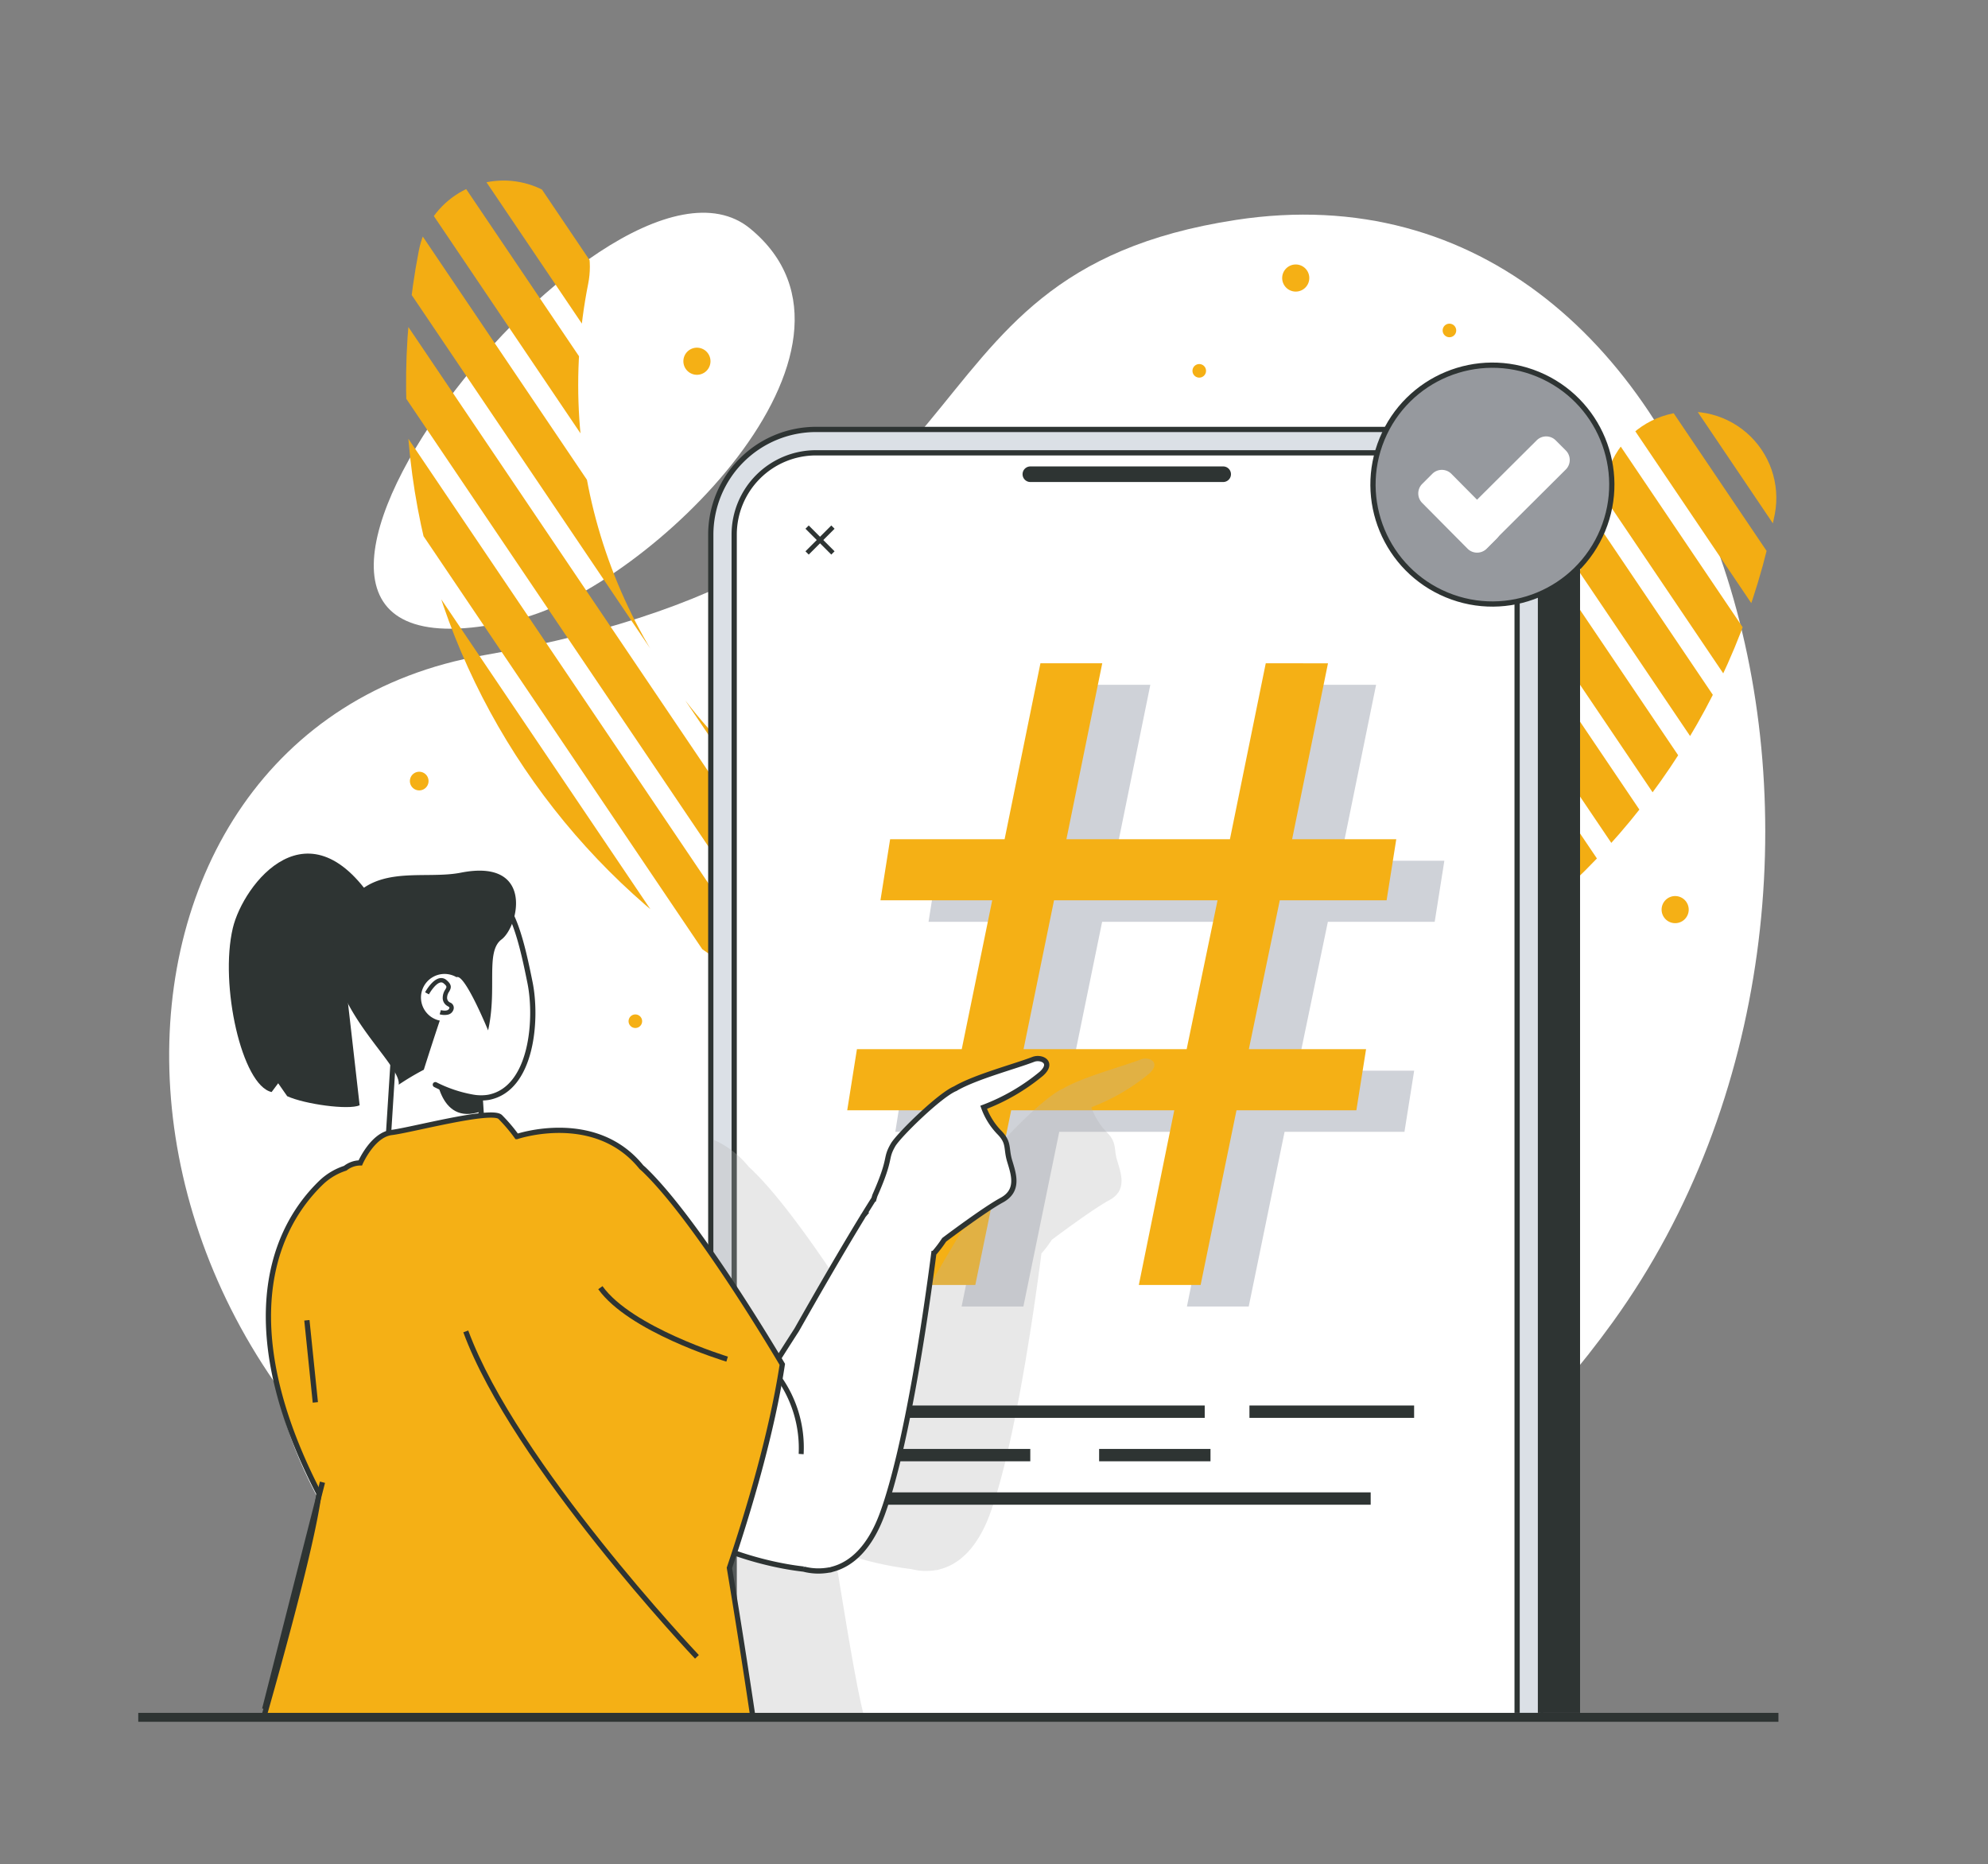 <svg xmlns="http://www.w3.org/2000/svg" xmlns:xlink="http://www.w3.org/1999/xlink" width="379.598" height="355.939" viewBox="0 0 379.598 355.939">
  <rect x="0" y="0" width="379.598" height="355.939" fill="#808080" stroke="none"/>
  <defs>
    <clipPath id="clip-path">
      <rect id="Rectángulo_320" data-name="Rectángulo 320" width="379.598" height="355.939" transform="translate(0 128)" fill="none"/>
    </clipPath>
    <clipPath id="clip-path-2">
      <rect id="Rectángulo_303" data-name="Rectángulo 303" width="379.598" height="349.939" transform="translate(0 129)" fill="none"/>
    </clipPath>
    <clipPath id="clip-path-3">
      <path id="Trazado_1318" data-name="Trazado 1318" d="M97.652,212.955C83.794,284.343,130.6,353.691,201.983,367.549s140.736-32.943,154.594-104.33a16.474,16.474,0,0,0-32.344-6.278A98.931,98.931,0,1,1,130,219.233a16.474,16.474,0,1,0-32.344-6.278" transform="translate(-95.221 -199.618)" fill="none"/>
    </clipPath>
    <clipPath id="clip-path-4">
      <path id="Trazado_1327" data-name="Trazado 1327" d="M163.266,251.333v250.4H338.822l-1.691-250.4Z" transform="translate(-163.266 -251.333)" fill="none"/>
    </clipPath>
    <clipPath id="clip-path-5">
      <rect id="Rectángulo_307" data-name="Rectángulo 307" width="104.839" height="118.704" fill="none"/>
    </clipPath>
    <clipPath id="clip-path-6">
      <rect id="Rectángulo_308" data-name="Rectángulo 308" width="379.598" height="351.939" transform="translate(0 132)" fill="none"/>
    </clipPath>
    <clipPath id="clip-path-7">
      <rect id="Rectángulo_309" data-name="Rectángulo 309" width="28.922" height="22.191" fill="none"/>
    </clipPath>
    <clipPath id="clip-path-8">
      <rect id="Rectángulo_316" data-name="Rectángulo 316" width="379.598" height="354.939" transform="translate(0 127)" fill="none"/>
    </clipPath>
    <clipPath id="clip-path-9">
      <rect id="Rectángulo_310" data-name="Rectángulo 310" width="84.166" height="126.146" fill="none"/>
    </clipPath>
    <clipPath id="clip-path-10">
      <path id="Trazado_1362" data-name="Trazado 1362" d="M69.849,342.474c-10.661,3.429-32.921,6.262-33.9,18.757s-1.637,18.5-2.291,37.428,2.9,24.1,4.722,40.339,2.738,16.218,1.633,35.442,3.957,44.916,3.957,44.916H155.374l6.137-16.921L180.5,485.057l19.088-51.709s11.362-32.583,13.882-35.955S215.33,369.4,215.33,369.4s-25.306.651-34.835,5.661-37.118,4.622-37.118,4.622l-27.2-14.406s-31.421-23.111-44.095-23.114a7.285,7.285,0,0,0-2.23.309" transform="translate(-33.575 -342.165)" fill="none"/>
    </clipPath>
    <clipPath id="clip-path-11">
      <rect id="Rectángulo_319" data-name="Rectángulo 319" width="379.598" height="350.939" transform="translate(0 130)" fill="none"/>
    </clipPath>
  </defs>
  <g id="Grupo_674" data-name="Grupo 674" transform="translate(0 -128)">
    <g id="Grupo_401" data-name="Grupo 401" clip-path="url(#clip-path)">
      <g id="Grupo_380" data-name="Grupo 380">
        <g id="Grupo_379" data-name="Grupo 379" clip-path="url(#clip-path-2)">
          <path id="Trazado_1316" data-name="Trazado 1316" d="M115.468,284.635c24.529-6.019,71.885-51.643,44.048-74.535s-116.46,92.3-44.048,74.535" transform="translate(-16.278 -38.458)" fill="#fff"/>
          <path id="Trazado_1317" data-name="Trazado 1317" d="M99.766,291.649c103.759-17.946,74.417-72.529,143.6-83.116,93.35-14.287,132.737,126.236,71.971,210.425-48.559,67.275-129.444,86.575-199.7,56.259-99.229-42.824-97.775-169.4-15.878-183.569" transform="translate(-7.368 -38.541)" fill="#fff"/>
        </g>
      </g>
      <g id="Grupo_382" data-name="Grupo 382" transform="translate(77.537 162.545)">
        <g id="Grupo_381" data-name="Grupo 381" clip-path="url(#clip-path-3)">
          <line id="Línea_141" data-name="Línea 141" x1="181.942" y1="269.597" transform="translate(-74.837 -33.809)" fill="none" stroke="#f3ad13" stroke-miterlimit="10" stroke-width="8"/>
          <line id="Línea_142" data-name="Línea 142" x1="181.942" y1="269.597" transform="translate(-64.939 -40.488)" fill="none" stroke="#f3ad13" stroke-miterlimit="10" stroke-width="8"/>
          <line id="Línea_143" data-name="Línea 143" x1="181.942" y1="269.597" transform="translate(-55.041 -47.168)" fill="none" stroke="#f3ad13" stroke-miterlimit="10" stroke-width="8"/>
          <line id="Línea_144" data-name="Línea 144" x1="181.942" y1="269.597" transform="translate(-45.143 -53.848)" fill="none" stroke="#f3ad13" stroke-miterlimit="10" stroke-width="8"/>
          <line id="Línea_145" data-name="Línea 145" x1="181.942" y1="269.597" transform="translate(-35.246 -60.527)" fill="none" stroke="#f3ad13" stroke-miterlimit="10" stroke-width="8"/>
          <line id="Línea_146" data-name="Línea 146" x1="181.942" y1="269.597" transform="translate(-25.348 -67.207)" fill="none" stroke="#f3ad13" stroke-miterlimit="10" stroke-width="8"/>
          <line id="Línea_147" data-name="Línea 147" x1="181.942" y1="269.597" transform="translate(-15.45 -73.887)" fill="none" stroke="#f3ad13" stroke-miterlimit="10" stroke-width="8"/>
          <line id="Línea_148" data-name="Línea 148" x1="181.942" y1="269.597" transform="translate(-5.552 -80.566)" fill="none" stroke="#f3ad13" stroke-miterlimit="10" stroke-width="8"/>
          <line id="Línea_149" data-name="Línea 149" x1="181.942" y1="269.597" transform="translate(4.345 -87.246)" fill="none" stroke="#f3ad13" stroke-miterlimit="10" stroke-width="8"/>
          <line id="Línea_150" data-name="Línea 150" x1="181.942" y1="269.597" transform="translate(14.243 -93.926)" fill="none" stroke="#f3ad13" stroke-miterlimit="10" stroke-width="8"/>
          <line id="Línea_151" data-name="Línea 151" x1="181.942" y1="269.597" transform="translate(24.141 -100.605)" fill="none" stroke="#f3ad13" stroke-miterlimit="10" stroke-width="8"/>
          <line id="Línea_152" data-name="Línea 152" x1="181.942" y1="269.597" transform="translate(34.039 -107.285)" fill="none" stroke="#f3ad13" stroke-miterlimit="10" stroke-width="8"/>
          <line id="Línea_153" data-name="Línea 153" x1="181.942" y1="269.597" transform="translate(43.937 -113.965)" fill="none" stroke="#f3ad13" stroke-miterlimit="10" stroke-width="8"/>
          <line id="Línea_154" data-name="Línea 154" x1="181.942" y1="269.597" transform="translate(53.834 -120.645)" fill="none" stroke="#f3ad13" stroke-miterlimit="10" stroke-width="8"/>
          <line id="Línea_155" data-name="Línea 155" x1="181.942" y1="269.597" transform="translate(63.732 -127.324)" fill="none" stroke="#f3ad13" stroke-miterlimit="10" stroke-width="8"/>
          <line id="Línea_156" data-name="Línea 156" x1="181.942" y1="269.597" transform="translate(73.63 -134.004)" fill="none" stroke="#f3ad13" stroke-miterlimit="10" stroke-width="8"/>
          <line id="Línea_157" data-name="Línea 157" x1="181.942" y1="269.597" transform="translate(83.528 -140.684)" fill="none" stroke="#f3ad13" stroke-miterlimit="10" stroke-width="8"/>
          <line id="Línea_158" data-name="Línea 158" x1="181.942" y1="269.597" transform="translate(93.426 -147.363)" fill="none" stroke="#f3ad13" stroke-miterlimit="10" stroke-width="8"/>
          <line id="Línea_159" data-name="Línea 159" x1="181.942" y1="269.597" transform="translate(103.323 -154.043)" fill="none" stroke="#f3ad13" stroke-miterlimit="10" stroke-width="8"/>
          <line id="Línea_160" data-name="Línea 160" x1="181.942" y1="269.597" transform="translate(113.221 -160.723)" fill="none" stroke="#f3ad13" stroke-miterlimit="10" stroke-width="8"/>
        </g>
      </g>
      <g id="Grupo_387" data-name="Grupo 387" transform="translate(132.944 204.655)">
        <g id="Grupo_386" data-name="Grupo 386" clip-path="url(#clip-path-4)">
          <path id="Trazado_1319" data-name="Trazado 1319" d="M334.382,277.973V542.016A20.105,20.105,0,0,1,314.3,562.1H261.48v-.039H194.837a20.111,20.111,0,0,1-18.884-20.042V277.973a20.108,20.108,0,0,1,20.087-20.079H314.3a20.1,20.1,0,0,1,20.087,20.079" transform="translate(-165.622 -252.552)" fill="#2e3433"/>
          <path id="Trazado_1320" data-name="Trazado 1320" d="M325.1,277.973V542.016A20.105,20.105,0,0,1,305.017,562.1H252.2v-.039H185.559a20.112,20.112,0,0,1-18.884-20.042V277.973a20.109,20.109,0,0,1,20.087-20.079H305.017A20.1,20.1,0,0,1,325.1,277.973" transform="translate(-163.899 -252.552)" fill="#dbe0e6"/>
          <path id="Trazado_1321" data-name="Trazado 1321" d="M325.1,277.973V542.016A20.105,20.105,0,0,1,305.017,562.1H252.2v-.039H185.559a20.112,20.112,0,0,1-18.884-20.042V277.973a20.109,20.109,0,0,1,20.087-20.079H305.017A20.1,20.1,0,0,1,325.1,277.973Z" transform="translate(-163.899 -252.552)" fill="none" stroke="#2e3433" stroke-miterlimit="10" stroke-width="1"/>
          <path id="Trazado_1322" data-name="Trazado 1322" d="M321.659,278.989V543.037a15.617,15.617,0,0,1-15.622,15.615H187.778a15.616,15.616,0,0,1-15.615-15.615V278.989a15.616,15.616,0,0,1,15.615-15.615H306.037a15.617,15.617,0,0,1,15.622,15.615" transform="translate(-164.918 -253.569)" fill="#fff"/>
          <path id="Trazado_1323" data-name="Trazado 1323" d="M321.659,278.989V543.037a15.617,15.617,0,0,1-15.622,15.615H187.778a15.616,15.616,0,0,1-15.615-15.615V278.989a15.616,15.616,0,0,1,15.615-15.615H306.037A15.617,15.617,0,0,1,321.659,278.989Z" transform="translate(-164.918 -253.569)" fill="none" stroke="#2e3433" stroke-miterlimit="10" stroke-width="1"/>
          <path id="Trazado_1324" data-name="Trazado 1324" d="M278.092,266.569H241.276a1.487,1.487,0,1,0,0,2.975h36.817a1.487,1.487,0,1,0,0-2.975" transform="translate(-177.478 -254.163)" fill="#2e3433"/>
          <rect id="Rectángulo_304" data-name="Rectángulo 304" width="6.977" height="0.883" transform="translate(20.855 28.612) rotate(-45.002)" fill="#2e3433"/>
          <rect id="Rectángulo_305" data-name="Rectángulo 305" width="0.884" height="6.977" transform="matrix(0.707, -0.707, 0.707, 0.707, 20.854, 24.303)" fill="#2e3433"/>
          <rect id="Rectángulo_306" data-name="Rectángulo 306" width="7.914" height="0.884" transform="translate(134.807 27.644)" fill="#2e3433"/>
          <g id="Grupo_385" data-name="Grupo 385" transform="translate(38.011 54.102)" opacity="0.2">
            <g id="Grupo_384" data-name="Grupo 384">
              <g id="Grupo_383" data-name="Grupo 383" clip-path="url(#clip-path-5)">
                <path id="Trazado_1325" data-name="Trazado 1325" d="M312.939,363.029l1.846-11.664H294.9l6.849-33.591H289.863l-6.84,33.591H251.8l6.841-33.591h-11.8L240,351.366H218.138l-1.846,11.664h21.341l-5.82,28.423H211.8l-1.854,11.671h19.5l-6.842,33.356h11.8l6.849-33.356H272.4l-6.771,33.356h11.8l6.848-33.356h22.889l1.853-11.671H286.634l5.907-28.423ZM274.76,391.453H243.617l5.82-28.423h31.221Z" transform="translate(-209.947 -317.775)" fill="#101c3a"/>
              </g>
            </g>
          </g>
          <path id="Trazado_1326" data-name="Trazado 1326" d="M301.662,357.984l1.846-11.663H283.621l6.849-33.591H278.586l-6.841,33.591h-31.22l6.842-33.591H235.561l-6.84,33.591H206.862l-1.847,11.663h21.341l-5.82,28.423H200.524l-1.854,11.671h19.5l-6.842,33.356h11.8l6.85-33.356h31.141l-6.771,33.356h11.8L273,398.079h22.888l1.853-11.671H275.358l5.907-28.423Zm-38.178,28.423H232.34l5.82-28.423h31.221Z" transform="translate(-169.841 -262.736)" fill="#f5b015"/>
        </g>
      </g>
      <g id="Grupo_389" data-name="Grupo 389">
        <g id="Grupo_388" data-name="Grupo 388" clip-path="url(#clip-path-6)">
          <path id="Trazado_1328" data-name="Trazado 1328" d="M99.679,339.94a1.78,1.78,0,1,1-1.779-1.779,1.78,1.78,0,0,1,1.779,1.779" transform="translate(-17.851 -62.803)" fill="#f5b015"/>
          <path id="Trazado_1329" data-name="Trazado 1329" d="M340.884,234.386a1.294,1.294,0,1,1-1.295-1.294,1.295,1.295,0,0,1,1.295,1.294" transform="translate(-62.828 -43.29)" fill="#f5b015"/>
          <path id="Trazado_1330" data-name="Trazado 1330" d="M282.219,243.858a1.294,1.294,0,1,1-1.294-1.295,1.294,1.294,0,0,1,1.294,1.295" transform="translate(-51.933 -45.049)" fill="#f5b015"/>
          <path id="Trazado_1331" data-name="Trazado 1331" d="M149.986,396.364a1.294,1.294,0,1,1-1.294-1.295,1.294,1.294,0,0,1,1.294,1.295" transform="translate(-27.375 -73.372)" fill="#f5b015"/>
          <path id="Trazado_1332" data-name="Trazado 1332" d="M165.426,241.311a2.588,2.588,0,1,1-2.589-2.588,2.589,2.589,0,0,1,2.589,2.588" transform="translate(-29.762 -44.336)" fill="#f5b015"/>
          <path id="Trazado_1333" data-name="Trazado 1333" d="M305.842,221.8a2.588,2.588,0,1,1-2.588-2.589,2.588,2.588,0,0,1,2.588,2.589" transform="translate(-55.84 -40.712)" fill="#f5b015"/>
          <path id="Trazado_1334" data-name="Trazado 1334" d="M394.815,369.9a2.588,2.588,0,1,1-2.588-2.589,2.588,2.588,0,0,1,2.588,2.589" transform="translate(-72.364 -68.218)" fill="#f5b015"/>
          <path id="Trazado_1335" data-name="Trazado 1335" d="M367.558,265.628a22.8,22.8,0,1,1-22.8-22.8,22.8,22.8,0,0,1,22.8,22.8" transform="translate(-59.795 -45.099)" fill="#96999e"/>
          <circle id="Elipse_27" data-name="Elipse 27" cx="22.797" cy="22.797" r="22.797" transform="translate(255.181 232.866) rotate(-67.5)" fill="none" stroke="#2e3433" stroke-linecap="round" stroke-linejoin="round" stroke-width="1"/>
        </g>
      </g>
      <g id="Grupo_391" data-name="Grupo 391" transform="translate(270.811 211.327)">
        <g id="Grupo_390" data-name="Grupo 390" clip-path="url(#clip-path-7)">
          <path id="Trazado_1336" data-name="Trazado 1336" d="M347.589,276.892a2.572,2.572,0,0,1,0,3.573l-1.993,1.993a2.572,2.572,0,0,1-3.573,0l-8.725-8.8a2.571,2.571,0,0,1,0-3.572l1.993-1.991a2.572,2.572,0,0,1,3.573,0Z" transform="translate(-332.577 -260.984)" fill="#fff"/>
          <path id="Trazado_1337" data-name="Trazado 1337" d="M356.765,260.248a2.571,2.571,0,0,1,3.572,0l1.993,1.993a2.573,2.573,0,0,1,0,3.573l-15.115,15.045a2.572,2.572,0,0,1-3.572,0l-1.992-1.993a2.571,2.571,0,0,1,0-3.572Z" transform="translate(-334.128 -259.526)" fill="#fff"/>
        </g>
      </g>
      <g id="Grupo_396" data-name="Grupo 396">
        <g id="Grupo_395" data-name="Grupo 395" clip-path="url(#clip-path-8)">
          <g id="Grupo_394" data-name="Grupo 394" transform="translate(136.262 330.123)" opacity="0.3" style="mix-blend-mode: multiply;isolation: isolate">
            <g id="Grupo_393" data-name="Grupo 393">
              <g id="Grupo_392" data-name="Grupo 392" clip-path="url(#clip-path-9)">
                <path id="Trazado_1338" data-name="Trazado 1338" d="M248.938,405.573c-3.457,1.335-10.9,3.3-14.75,5.5a.323.323,0,0,0-.1.068c-2.906,1.129-10.851,8.9-11.932,10.773-1.61,2.808-.177,2.209-3.466,9.653-.068.226-.127.452-.2.677l-.02-.01c-.6.953-1.238,1.974-1.915,3.073a1.372,1.372,0,0,0-.2.325c-1.9,3.1-4.046,6.727-6.216,10.448s-4.36,7.572-6.373,11.127c-1.159,1.8-2.317,3.614-3.457,5.41-3.182-5.311-16.518-27.212-25.7-36.02-.168-.167-.344-.3-.521-.462a18,18,0,0,0-6.756-5.224V531.562h28.872c-1.611-6.053-3.418-17.61-5.294-28.894.314-.933.638-1.9.953-2.878a60.876,60.876,0,0,0,13.218,3.1,11.239,11.239,0,0,0,4.851.177h.1a1.7,1.7,0,0,0,.413-.107c3.81-.942,7.346-4.184,9.732-10.783,4.654-12.884,8.288-38.152,9.762-49.554a21.967,21.967,0,0,0,1.973-2.6s7.611-5.745,10.989-7.572,2.309-4.9,1.532-7.443,0-3.516-2.062-5.568a13.419,13.419,0,0,1-2.906-4.724,38.89,38.89,0,0,0,11.048-6.433c2.366-2.19-.07-3.3-1.582-2.711" transform="translate(-167.341 -405.417)" fill="#b3b3b3"/>
              </g>
            </g>
          </g>
          <rect id="Rectángulo_311" data-name="Rectángulo 311" width="95.375" height="2.358" transform="translate(166.348 412.952)" fill="#2e3433"/>
          <rect id="Rectángulo_312" data-name="Rectángulo 312" width="30.379" height="2.357" transform="translate(166.349 404.66)" fill="#2e3433"/>
          <rect id="Rectángulo_313" data-name="Rectángulo 313" width="21.265" height="2.357" transform="translate(209.872 404.66)" fill="#2e3433"/>
          <rect id="Rectángulo_314" data-name="Rectángulo 314" width="63.686" height="2.358" transform="translate(166.349 396.367)" fill="#2e3433"/>
          <rect id="Rectángulo_315" data-name="Rectángulo 315" width="31.443" height="2.358" transform="translate(238.575 396.367)" fill="#2e3433"/>
        </g>
      </g>
      <g id="Grupo_398" data-name="Grupo 398" transform="translate(27.34 278.618)">
        <g id="Grupo_397" data-name="Grupo 397" clip-path="url(#clip-path-10)">
          <path id="Trazado_1339" data-name="Trazado 1339" d="M75.416,377.421c-1.763-8.092,6.547-9.942,6.547-9.942-12.925-20.954-25.571-4.2-27.539,4.087-2.571,10.83,1.731,30.066,7.407,31.314l1.252-1.675,1.723,2.47c3.33,1.521,11.671,2.681,13.831,1.74,0,0-3.112-27.5-3.22-27.993" transform="translate(-37.306 -344.986)" fill="#2e3433"/>
          <path id="Trazado_1340" data-name="Trazado 1340" d="M108.244,407.673l1.016,15.611c-.708,1.528-6.913,1.679-18.216-2.468l.911-14.342a114.743,114.743,0,0,0,16.289,1.2" transform="translate(-44.249 -354.108)" fill="#fff"/>
          <path id="Trazado_1341" data-name="Trazado 1341" d="M108.244,407.673l1.016,15.611c-.708,1.528-6.913,1.679-18.216-2.468l.911-14.342A114.743,114.743,0,0,0,108.244,407.673Z" transform="translate(-44.249 -354.108)" fill="none" stroke="#2e3433" stroke-linecap="round" stroke-miterlimit="10" stroke-width="1"/>
          <path id="Trazado_1342" data-name="Trazado 1342" d="M110.365,408.958l.451,6.927c-8.4,2.98-8.777-8.389-8.761-8.381,4.236,1.467,7.136,1.986,8.31,1.453" transform="translate(-46.293 -354.3)" fill="#2e3433"/>
          <path id="Trazado_1343" data-name="Trazado 1343" d="M92.818,398c-.984-1.4-3.788-26.046.682-28.69,1.885-1.109,14.874-1.394,16.777-1.769,4.356-.858,6.554,10.04,7.828,16.3,1.43,7.022.412,20.352-7.921,21.933a8.994,8.994,0,0,1-2.9-.012,25.639,25.639,0,0,1-7.25-2.405" transform="translate(-44.248 -346.868)" fill="#fff"/>
          <path id="Trazado_1344" data-name="Trazado 1344" d="M92.818,398c-.984-1.4-3.788-26.046.682-28.69,1.885-1.109,14.874-1.394,16.777-1.769,4.356-.858,6.554,10.04,7.828,16.3,1.43,7.022.412,20.352-7.921,21.933a8.994,8.994,0,0,1-2.9-.012,25.639,25.639,0,0,1-7.25-2.405" transform="translate(-44.248 -346.868)" fill="none" stroke="#2e3433" stroke-linecap="round" stroke-miterlimit="10" stroke-width="1"/>
          <path id="Trazado_1345" data-name="Trazado 1345" d="M90.634,402.223a51.349,51.349,0,0,1,4.8-2.861c1.537-4.858,4.778-14.919,6.009-17.384,1.219-2.444,6.265,9.872,6.265,9.872,1.795-8-.557-15.011,2.559-17.356,3.332-2.507,6.314-15.532-7.76-12.757-7.618,1.5-17.917-2.26-22.847,8.207-6.887,14.624,11.662,27.815,10.976,32.28" transform="translate(-41.849 -345.728)" fill="#2e3433"/>
          <path id="Trazado_1346" data-name="Trazado 1346" d="M107.155,387.893a4.5,4.5,0,1,1-6.109-1.762,4.5,4.5,0,0,1,6.109,1.762" transform="translate(-45.674 -350.226)" fill="#fff"/>
          <path id="Trazado_1347" data-name="Trazado 1347" d="M103.925,393.543a3.287,3.287,0,0,1-1.459-.084l.226-.8c.014,0,1.362.357,1.6-.325.07-.2.072-.2-.259-.411a1.763,1.763,0,0,1-.985-1.664,2.873,2.873,0,0,1,.493-1.533c.29-.489.358-.607-.314-1.17a.7.7,0,0,0-.607-.173l-.007,0c-.883.173-1.888,1.7-2.2,2.269l-.73-.4c.134-.247,1.351-2.407,2.771-2.687l.014,0a1.522,1.522,0,0,1,1.295.353c1.125.943.9,1.544.5,2.23a2.072,2.072,0,0,0-.378,1.116.967.967,0,0,0,.6.956,1.071,1.071,0,0,1,.6,1.39,1.426,1.426,0,0,1-1.153.932" transform="translate(-45.853 -350.406)" fill="#2e3433"/>
          <path id="Trazado_1348" data-name="Trazado 1348" d="M66.047,451.185C62.354,470.312,64.324,487.1,85.329,516.3l-.814.585C63.3,487.389,61.318,470.391,65.063,451Z" transform="translate(-39.14 -362.377)" fill="#fff"/>
          <path id="Trazado_1349" data-name="Trazado 1349" d="M105.369,502.056c5.052-.164,22.778-.615,26.345,5.27s26,231.831,26,231.831a189.111,189.111,0,0,1-64.954,2.419c-7.6-36.623-8.9-189.724-8.9-189.724-15.72-17.276-10.8-31.1-5.643-39.653s21.536-9.959,27.151-10.143" transform="translate(-40.936 -371.845)" fill="#425fec"/>
          <path id="Trazado_1350" data-name="Trazado 1350" d="M91.831,552.526s-18.581-24.954,1.813-50.055c4.492-5.528,30.863-11.027,36.33-4.8,7.03,8,10.766,16.637,10.766,37.3,0,18.752-19.022,140.664-35.178,173.507s-40.769,48.543-49.752,50.27-36.278,5.961-36.278-30.057c0-13.033-.068-22.03-.154-28.2a32.912,32.912,0,0,1,8.257-22.262c17.278-19.558,55.26-69.918,64.195-125.7" transform="translate(-30.938 -370.533)" fill="#425fec"/>
          <path id="Trazado_1351" data-name="Trazado 1351" d="M145.741,516.551l1,.047c-.024.529-2.705,53.381-17.644,98.343-26.673,80.27-57.057,116.675-57.36,117.034l-.765-.649c.3-.356,30.571-36.636,57.175-116.7,14.9-44.829,17.57-97.548,17.6-98.075" transform="translate(-40.521 -374.552)" fill="#2e3433"/>
          <path id="Trazado_1352" data-name="Trazado 1352" d="M164.328,544.107c0,13.289-9,74.382-19.671,121.706l-.976-.221c10.654-47.266,19.644-108.239,19.644-121.485Z" transform="translate(-54.024 -379.67)" fill="#f0e3dd"/>
          <path id="Trazado_1353" data-name="Trazado 1353" d="M91.585,516.52l.918.4c-9.093,20.705,4.325,39.133,4.461,39.316l.126.17-.033.209c-7.506,46.859-35.43,89.115-51.406,110.134l-.8-.607c15.9-20.913,43.663-62.922,51.182-109.484-1.373-1.966-13.3-19.989-4.45-40.142" transform="translate(-35.67 -374.546)" fill="#2e3433"/>
          <path id="Trazado_1354" data-name="Trazado 1354" d="M224.868,405.574c-3.45,1.335-10.9,3.3-14.751,5.5a.429.429,0,0,0-.092.068c-2.9,1.133-10.852,8.9-11.933,10.775-1.615,2.8-.175,2.211-3.462,9.648-.073.229-.133.452-.2.678l-.02,0c-.6.943-1.243,1.974-1.918,3.073a1.406,1.406,0,0,0-.2.32h0c-3.8,6.206-8.576,14.475-12.588,21.569-1.952,3.036-3.91,6.095-5.739,9.089-2.574-2.98-4.659-5.094-4.659-5.094-4.733-3.549-26.261,13.913-19.552,25.809,5.554,9.853,21.7,14.822,31.262,15.886a11.279,11.279,0,0,0,4.857.177l.1-.006a1.341,1.341,0,0,0,.412-.106c3.812-.94,7.343-4.18,9.728-10.783,4.657-12.884,8.289-38.147,9.767-49.55a23.336,23.336,0,0,0,1.976-2.6s7.609-5.748,10.982-7.572,2.309-4.9,1.537-7.442,0-3.519-2.063-5.572a13.334,13.334,0,0,1-2.911-4.722,38.74,38.74,0,0,0,11.046-6.432c2.373-2.187-.062-3.3-1.58-2.712" transform="translate(-54.914 -353.912)" fill="#fff"/>
          <path id="Trazado_1355" data-name="Trazado 1355" d="M224.868,405.574c-3.45,1.335-10.9,3.3-14.751,5.5a.429.429,0,0,0-.092.068c-2.9,1.133-10.852,8.9-11.933,10.775-1.615,2.8-.175,2.211-3.462,9.648-.073.229-.133.452-.2.678l-.02,0c-.6.943-1.243,1.974-1.918,3.073a1.406,1.406,0,0,0-.2.32h0c-3.8,6.206-8.576,14.475-12.588,21.569-1.952,3.036-3.91,6.095-5.739,9.089-2.574-2.98-4.659-5.094-4.659-5.094-4.733-3.549-26.261,13.913-19.552,25.809,5.554,9.853,21.7,14.822,31.262,15.886a11.279,11.279,0,0,0,4.857.177l.1-.006a1.341,1.341,0,0,0,.412-.106c3.812-.94,7.343-4.18,9.728-10.783,4.657-12.884,8.289-38.147,9.767-49.55a23.336,23.336,0,0,0,1.976-2.6s7.609-5.748,10.982-7.572,2.309-4.9,1.537-7.442,0-3.519-2.063-5.572a13.334,13.334,0,0,1-2.911-4.722,38.74,38.74,0,0,0,11.046-6.432C228.821,406.1,226.386,404.987,224.868,405.574Z" transform="translate(-54.914 -353.912)" fill="none" stroke="#2e3433" stroke-linecap="round" stroke-miterlimit="10" stroke-width="1"/>
          <path id="Trazado_1356" data-name="Trazado 1356" d="M187.2,494.668l-.948-.064a22.879,22.879,0,0,0-4.53-14.782l.731-.607a23.419,23.419,0,0,1,4.746,15.453" transform="translate(-61.09 -367.618)" fill="#2e3433"/>
          <path id="Trazado_1357" data-name="Trazado 1357" d="M146.609,505.13c3.72-11.031,8.1-25.743,10.1-38.865,0,0-15.905-27.148-26.4-37.209-.169-.161-.344-.3-.515-.458-8.828-10.933-23.779-5.829-23.779-5.829a30.825,30.825,0,0,0-3.166-3.735c-1.667-1.617-17.117,2.53-20.749,2.957S76.13,427.8,76.13,427.8a4.656,4.656,0,0,0-2.876,1.014,11.961,11.961,0,0,0-4.558,2.7c-10.954,10.552-15.611,30.115-.463,59.409C65.584,511.4,39.472,594.409,39.472,594.409c5.3,3.325,11.972,5.879,19.439,7.828l8.547-11.5,1.674,13.721c38.156,6.862,88.373,1.674,88.373,1.674,3-6.4-3.417-55.967-10.9-101" transform="translate(-34.671 -356.372)" fill="#f5b015"/>
          <path id="Trazado_1358" data-name="Trazado 1358" d="M146.609,505.13c3.72-11.031,8.1-25.743,10.1-38.865,0,0-15.905-27.148-26.4-37.209-.169-.161-.344-.3-.515-.458-8.828-10.933-23.779-5.829-23.779-5.829a30.825,30.825,0,0,0-3.166-3.735c-1.667-1.617-17.117,2.53-20.749,2.957S76.13,427.8,76.13,427.8a4.656,4.656,0,0,0-2.876,1.014,11.961,11.961,0,0,0-4.558,2.7c-10.954,10.552-15.611,30.115-.463,59.409C65.584,511.4,39.472,594.409,39.472,594.409c5.3,3.325,11.972,5.879,19.439,7.828l8.547-11.5,1.674,13.721c38.156,6.862,88.373,1.674,88.373,1.674C160.506,599.736,154.088,550.167,146.609,505.13Z" transform="translate(-34.671 -356.372)" fill="none" stroke="#2e3433" stroke-miterlimit="10" stroke-width="1"/>
          <path id="Trazado_1359" data-name="Trazado 1359" d="M165.04,472.238l-.291.958c-.76-.23-18.667-5.728-24.464-13.831l.813-.583c5.6,7.825,23.758,13.4,23.942,13.455" transform="translate(-53.394 -363.823)" fill="#2e3433"/>
          <path id="Trazado_1360" data-name="Trazado 1360" d="M153.617,531.15l-.726.69c-.348-.367-34.9-36.959-44.245-62.313l.939-.347c9.272,25.16,43.687,61.605,44.033,61.97" transform="translate(-47.517 -365.754)" fill="#2e3433"/>
          <rect id="Rectángulo_317" data-name="Rectángulo 317" width="1.002" height="15.761" transform="translate(30.759 101.527) rotate(-5.878)" fill="#2e3433"/>
          <path id="Trazado_1361" data-name="Trazado 1361" d="M73.475,504.856,62.442,548.173l-.971-.246,11.034-43.319Z" transform="translate(-38.756 -372.334)" fill="#2e3433"/>
        </g>
      </g>
      <g id="Grupo_400" data-name="Grupo 400">
        <g id="Grupo_399" data-name="Grupo 399" clip-path="url(#clip-path-11)">
          <rect id="Rectángulo_318" data-name="Rectángulo 318" width="313.181" height="1.703" transform="translate(26.4 455.055)" fill="#2e3433"/>
        </g>
      </g>
    </g>
  </g>
</svg>

